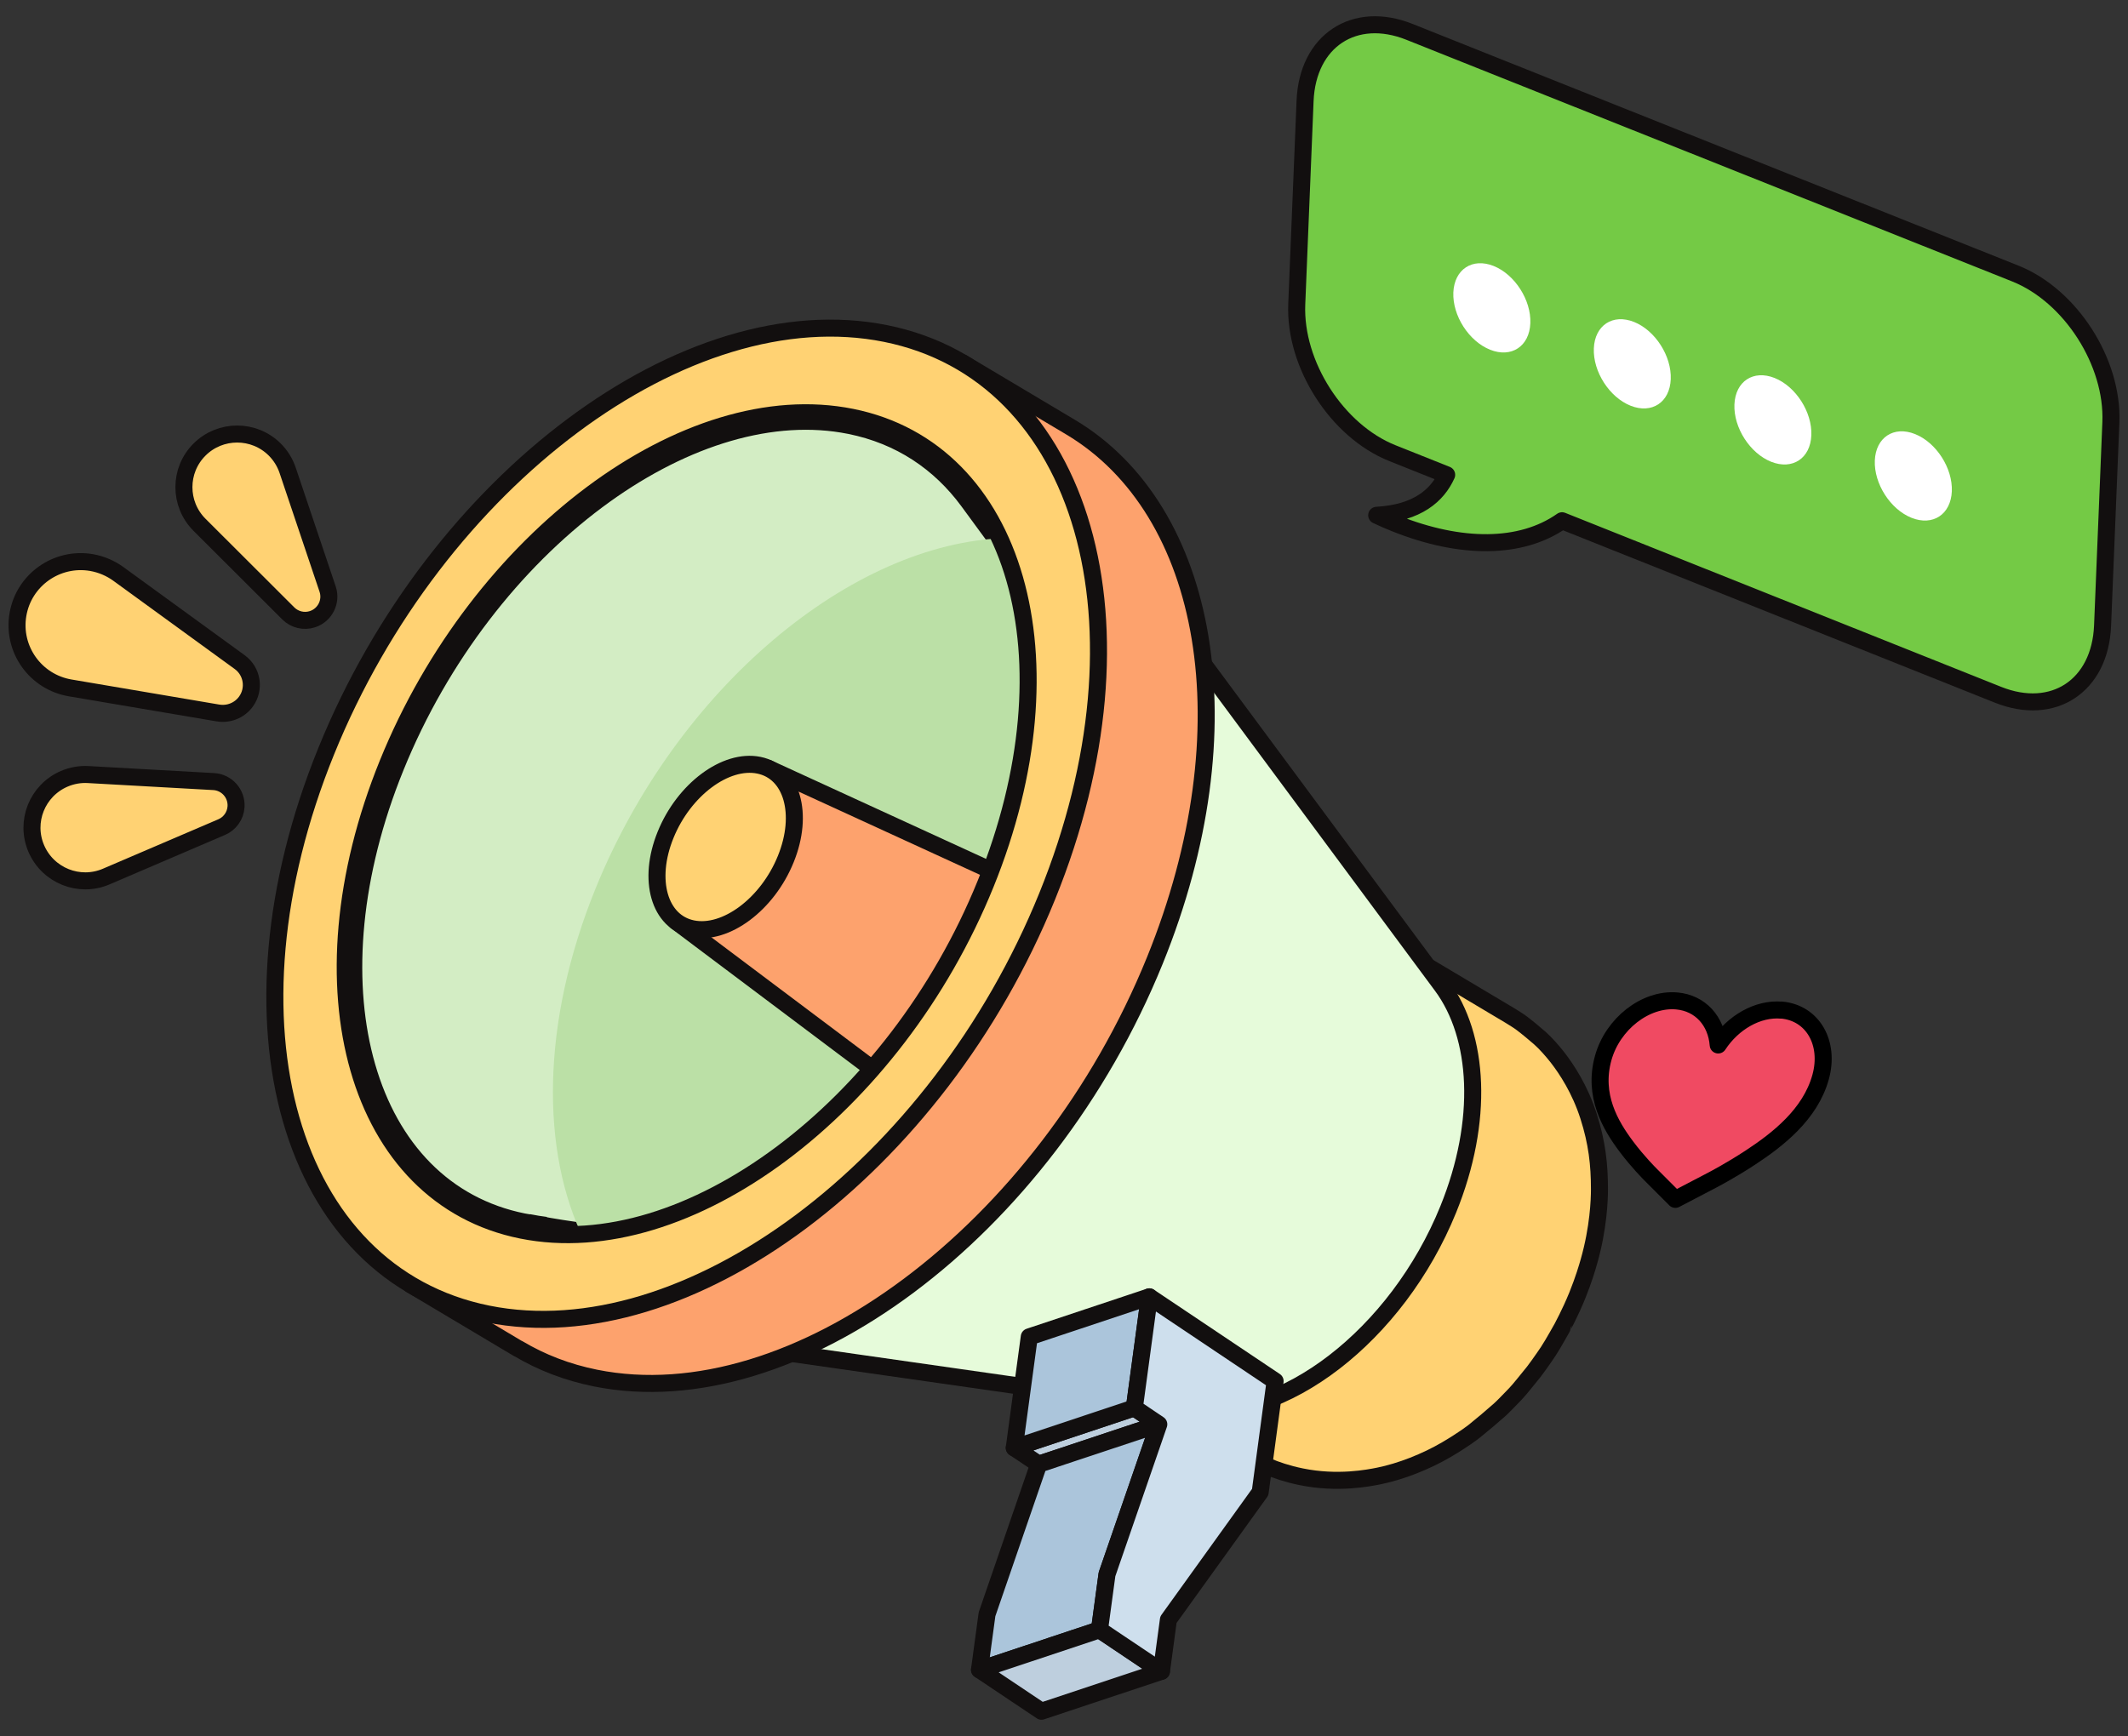 <svg width="125" height="102" viewBox="0 0 125 102" fill="none" xmlns="http://www.w3.org/2000/svg">
<rect x="0" y="0" width="125" height="102" fill="#333333" stroke="none"/>
<path d="M118.381 16.072L82.799 1.874C79.558 0.577 76.806 2.393 76.661 5.928L76.172 17.877C76.028 21.412 78.539 25.327 81.785 26.623L84.978 27.898C84.441 29.087 83.277 30.142 80.868 30.276C81.243 30.453 81.619 30.619 81.989 30.763C85.794 32.279 89.341 32.295 91.755 30.597L117.367 40.822C120.613 42.118 123.361 40.302 123.506 36.767L123.994 24.818C124.139 21.283 121.628 17.368 118.381 16.072Z" fill="#74CA45"/>
<path d="M118.381 16.072L82.799 1.874C79.558 0.577 76.806 2.393 76.661 5.928L76.172 17.877C76.028 21.412 78.539 25.327 81.785 26.623L84.978 27.898C84.441 29.087 83.277 30.142 80.868 30.276C81.243 30.453 81.619 30.619 81.989 30.763C85.794 32.279 89.341 32.295 91.755 30.597L117.367 40.822C120.613 42.118 123.361 40.302 123.506 36.767L123.994 24.818C124.139 21.283 121.628 17.368 118.381 16.072Z" stroke="#120F0F" stroke-linecap="round" stroke-linejoin="round"/>
<path d="M87.736 15.627C86.486 15.129 85.429 15.825 85.37 17.185C85.316 18.546 86.282 20.051 87.532 20.549C88.777 21.047 89.84 20.351 89.893 18.99C89.947 17.63 88.981 16.125 87.736 15.627Z" fill="white"/>
<path d="M95.984 18.916C94.734 18.418 93.676 19.114 93.623 20.474C93.569 21.835 94.535 23.34 95.78 23.838C97.03 24.336 98.087 23.64 98.141 22.279C98.195 20.919 97.229 19.414 95.984 18.916Z" fill="white"/>
<path d="M104.242 22.209C102.992 21.711 101.935 22.407 101.881 23.767C101.827 25.128 102.793 26.633 104.038 27.131C105.288 27.629 106.346 26.933 106.399 25.572C106.453 24.212 105.487 22.707 104.242 22.209Z" fill="white"/>
<path d="M112.489 25.503C111.244 25.005 110.182 25.701 110.128 27.061C110.075 28.422 111.041 29.927 112.285 30.425C113.536 30.923 114.593 30.227 114.652 28.866C114.706 27.506 113.74 26.001 112.489 25.503Z" fill="white"/>
<path d="M104.652 59.352C103.251 59.228 101.786 60.085 100.928 61.398C100.82 60 99.892 58.934 98.492 58.811C96.662 58.65 94.73 60.155 94.172 62.169C93.566 64.359 94.585 66.105 95.54 67.375C96.206 68.264 96.898 68.955 96.973 69.03L98.411 70.47L100.563 69.346C100.676 69.287 101.706 68.746 102.822 68.012C104.421 66.962 106.337 65.479 106.943 63.288C107.501 61.274 106.476 59.507 104.646 59.346L104.652 59.352Z" fill="#F04A62" stroke="black" stroke-linecap="round" stroke-linejoin="round"/>
<path d="M35.072 29.412C39.783 25.894 44.933 24.176 49.487 24.925L49.927 25.005C52.865 25.598 55.204 27.174 56.882 29.46L57.784 30.69V30.688C60.319 34.147 62.855 37.606 65.391 41.065C68.111 44.776 70.832 48.487 73.551 52.198C73.4 52.357 73.234 52.568 73.06 52.804C72.616 53.404 71.966 54.374 71.171 55.48C69.551 57.736 67.168 60.794 63.857 63.709C57.248 69.527 46.927 74.798 31.537 71.923L31.45 72.391L31.537 71.922L31.53 71.921L31.123 71.856L30.748 71.791H30.745C26.115 70.859 22.934 67.468 21.551 62.649C20.208 57.969 20.572 51.958 22.999 45.662L23.241 45.053C25.883 38.539 30.216 33.038 35.072 29.412Z" fill="#D3EDC4" stroke="#120F0F"/>
<path d="M34.979 52.216C31.78 60.098 31.753 67.651 34.318 72.872C63.245 76.559 73.368 51.107 74.304 52.385C69.229 45.46 64.154 38.539 59.083 31.614C50.03 31.889 39.769 40.413 34.979 52.216Z" fill="#BBE0A6"/>
<path d="M93.311 65.576C92.811 64.014 92.035 62.832 91.48 62.118C91.195 61.756 90.792 61.293 90.448 60.991C90.135 60.716 89.704 60.359 89.369 60.107C89.176 59.96 88.892 59.795 88.685 59.663C86.689 58.472 84.693 57.281 82.697 56.095C85.326 59.466 86.561 64.22 83.918 70.737C80.834 78.336 74.887 82.453 69.463 82.302C68.669 82.142 67.857 82.343 67.21 81.959C69.206 83.149 71.202 84.34 73.198 85.526C73.795 85.865 74.795 86.433 76.433 86.768C78.576 87.207 80.398 86.841 80.995 86.722C82.27 86.465 83.757 85.884 84.973 85.169C85.969 84.583 86.501 84.171 86.598 84.093C87.052 83.731 87.639 83.232 88.075 82.847C88.3 82.646 88.58 82.348 88.791 82.133C89.176 81.739 89.195 81.716 90.09 80.608C90.278 80.369 90.507 80.035 90.681 79.788C91.026 79.316 91.361 78.721 91.751 78.029C91.751 78.02 92.214 77.191 92.65 76.119C93.036 75.162 93.237 74.461 93.334 74.122C93.898 72.139 93.953 70.49 93.953 69.872C93.953 68.424 93.811 67.133 93.311 65.576Z" fill="#FFD273" stroke="#120F0F" stroke-linecap="round" stroke-linejoin="round"/>
<path d="M60.469 69.734C53.554 64.536 46.634 59.338 39.719 54.144C41.605 51.309 44.28 46.614 45.111 45.135C52.976 48.744 60.846 52.358 68.711 55.967C71.056 57.043 71.794 60.474 70.308 64.129C68.665 68.182 64.911 70.985 61.933 70.385C61.378 70.27 60.887 70.051 60.465 69.734H60.469Z" fill="#FDA26D" stroke="#120F0F" stroke-linecap="round" stroke-linejoin="round"/>
<path d="M69.794 82.856C58.849 81.29 47.91 79.728 36.966 78.161C47.327 79.645 60.02 69.922 65.668 55.998C69.642 46.197 69.096 36.867 64.966 31.293C71.542 40.169 78.118 49.041 84.693 57.917C86.891 60.885 87.185 65.85 85.069 71.062C82.064 78.468 75.309 83.644 69.798 82.856H69.794Z" fill="#E6FBDA" stroke="#120F0F" stroke-linecap="round" stroke-linejoin="round"/>
<path d="M44.574 44.961C42.624 44.567 40.169 46.399 39.095 49.055C38.017 51.707 38.728 54.176 40.678 54.57C42.628 54.964 45.083 53.131 46.157 50.475C47.235 47.823 46.524 45.354 44.574 44.961Z" fill="#FFD273" stroke="#120F0F" stroke-linecap="round" stroke-linejoin="round"/>
<path d="M30.445 79.247C28.339 77.992 26.228 76.732 24.122 75.478C25.476 76.284 27.398 76.279 29.059 76.613C40.756 78.968 54.114 68.365 60.57 52.453C64.93 39.285 64.709 26.182 56.551 21.322C58.661 22.577 60.768 23.837 62.878 25.092C71.037 29.951 73.373 42.785 67.839 56.429C61.387 72.335 46.671 83.323 34.979 80.969C33.318 80.635 31.804 80.048 30.45 79.242L30.445 79.247Z" fill="#FDA26D" stroke="#120F0F" stroke-linecap="round" stroke-linejoin="round"/>
<path d="M52.022 19.596C63.718 21.95 67.967 36.753 61.511 52.664C55.059 68.571 40.343 79.559 28.651 77.204C16.954 74.85 12.705 60.047 19.162 44.136C25.613 28.229 40.33 17.242 52.022 19.596ZM50.025 24.515C40.33 22.564 28.128 31.674 22.778 44.864C17.427 58.055 20.951 70.33 30.647 72.281C40.343 74.232 52.545 65.122 57.895 51.931C63.245 38.741 59.721 26.466 50.025 24.515Z" fill="#FFD273" stroke="#120F0F" stroke-linecap="round" stroke-linejoin="round"/>
<path d="M13.022 48.597L6.244 51.501C4.657 52.184 2.816 51.446 2.133 49.861C1.449 48.277 2.188 46.44 3.776 45.758C4.234 45.561 4.721 45.483 5.184 45.51L12.549 45.922C13.32 45.964 13.907 46.623 13.866 47.393C13.834 47.938 13.494 48.396 13.022 48.597Z" fill="#FFD273" stroke="#120F0F" stroke-linecap="round" stroke-linejoin="round"/>
<path d="M16.936 36.043L11.719 30.835C10.498 29.613 10.498 27.634 11.719 26.416C12.939 25.197 14.922 25.197 16.142 26.416C16.495 26.768 16.748 27.194 16.895 27.629L19.244 34.609C19.492 35.338 19.097 36.13 18.368 36.377C17.849 36.551 17.299 36.405 16.936 36.043Z" fill="#FFD273" stroke="#120F0F" stroke-linecap="round" stroke-linejoin="round"/>
<path d="M12.806 41.892L4.115 40.417C2.078 40.069 0.706 38.14 1.054 36.107C1.399 34.073 3.335 32.708 5.368 33.052C5.955 33.153 6.497 33.391 6.946 33.716L14.077 38.901C14.825 39.441 14.986 40.486 14.444 41.227C14.059 41.754 13.416 41.992 12.815 41.892H12.806Z" fill="#FFD273" stroke="#120F0F" stroke-linecap="round" stroke-linejoin="round"/>
<path d="M68.068 83.686L61.015 86.031L59.579 85.069L66.632 82.72L68.068 83.686Z" fill="#BECFDE" stroke="#120F0F" stroke-linecap="round" stroke-linejoin="round"/>
<path d="M66.632 82.719L59.579 85.069L60.46 78.547L67.513 76.197L66.632 82.719Z" fill="#ABC5DB" stroke="#120F0F" stroke-linecap="round" stroke-linejoin="round"/>
<path d="M61.015 86.031L57.978 94.847L57.537 98.108L64.585 95.759L65.026 92.498L68.068 83.686L61.015 86.031Z" fill="#ABC5DB" stroke="#120F0F" stroke-linecap="round" stroke-linejoin="round"/>
<path d="M68.224 98.2L61.176 100.545L57.537 98.108L64.585 95.759L68.224 98.2Z" fill="#BECFDE" stroke="#120F0F" stroke-linecap="round" stroke-linejoin="round"/>
<path d="M74.901 81.148L74.025 87.67L68.633 95.168L68.224 98.2L64.585 95.759L65.026 92.498L68.068 83.686L66.632 82.719L67.513 76.197L74.901 81.148Z" fill="#CEDFED" stroke="#120F0F" stroke-linecap="round" stroke-linejoin="round"/>
</svg>
